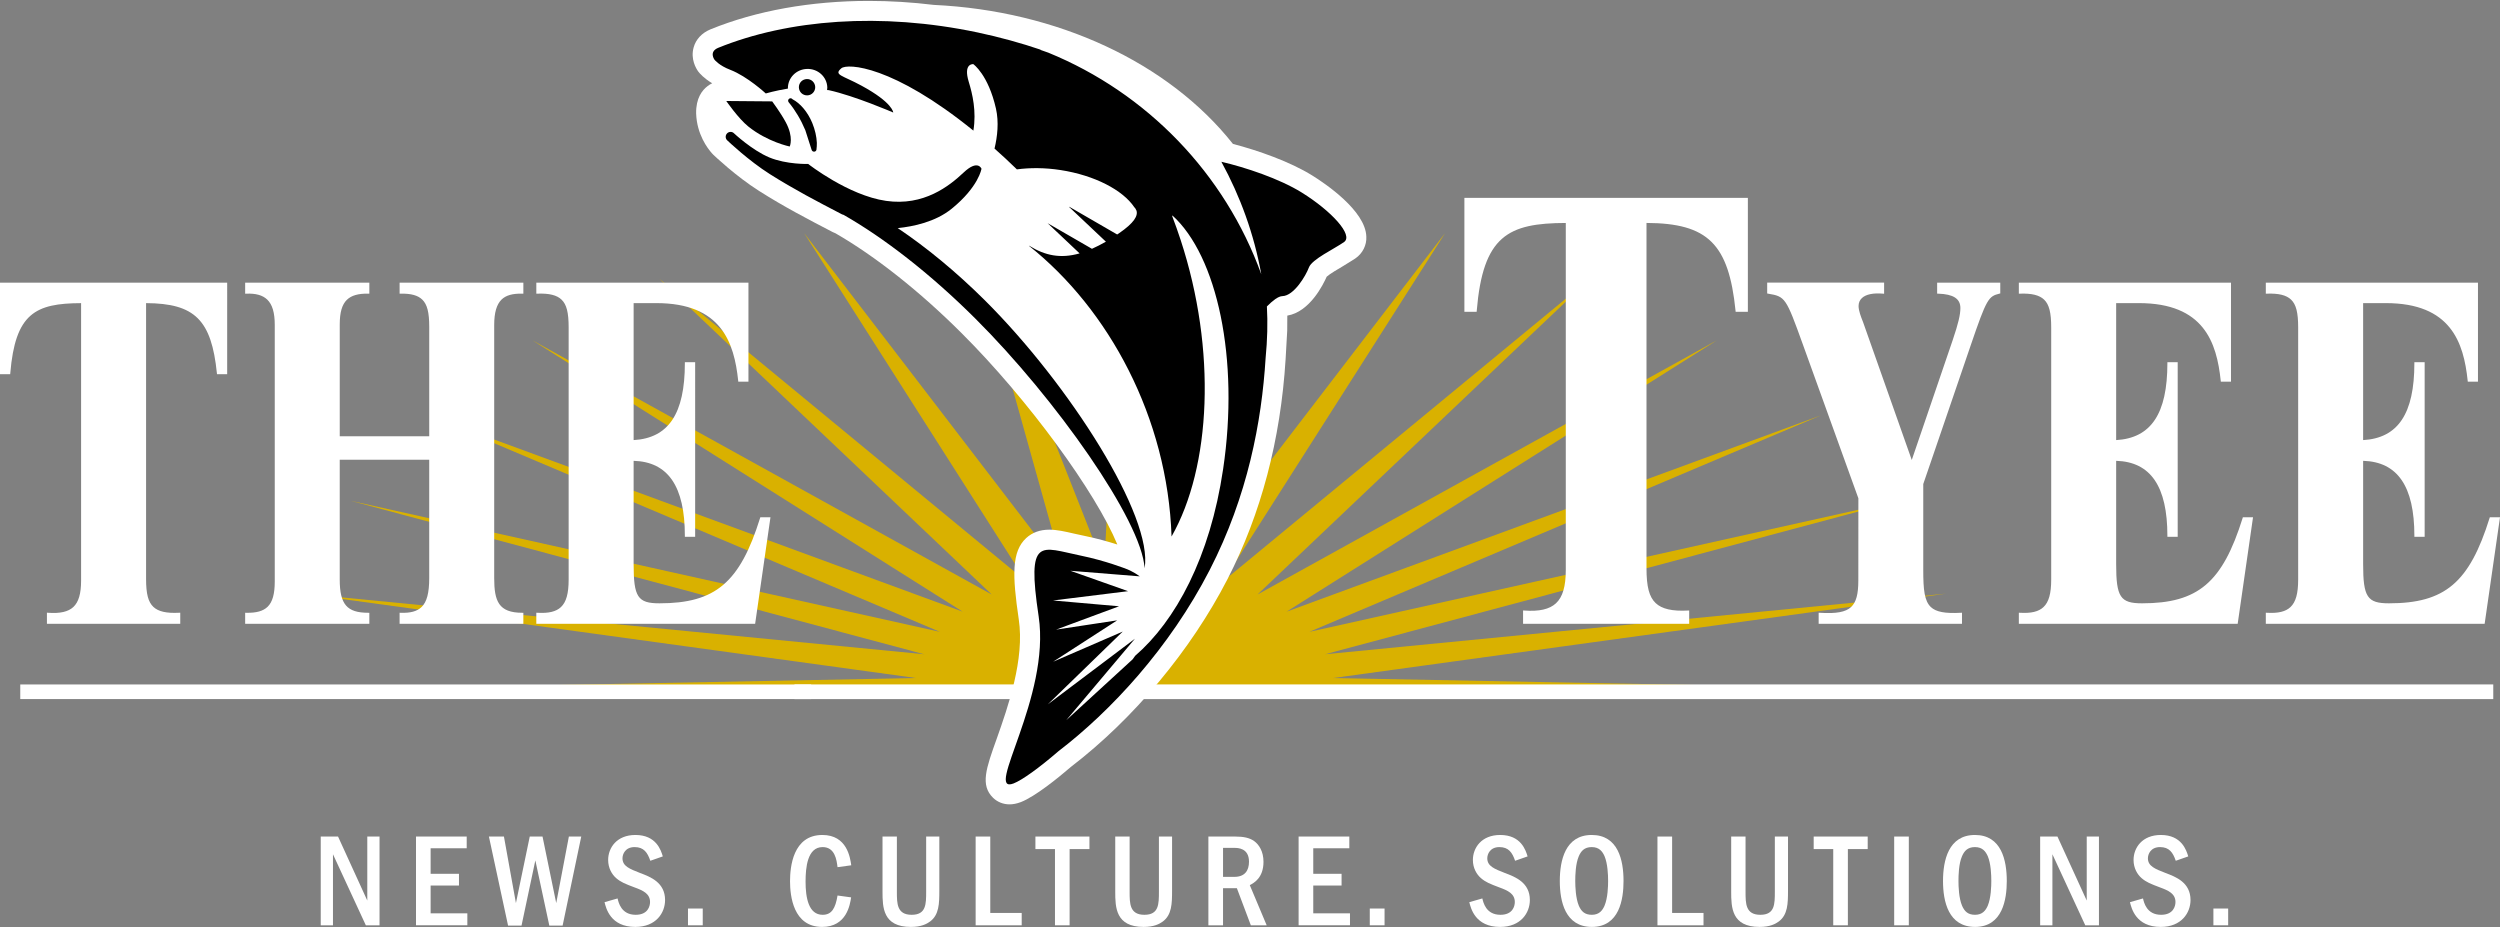 <?xml version="1.0" encoding="utf-8"?>
<!-- Generator: Adobe Illustrator 15.1.0, SVG Export Plug-In . SVG Version: 6.00 Build 0)  -->
<!DOCTYPE svg PUBLIC "-//W3C//DTD SVG 1.1//EN" "http://www.w3.org/Graphics/SVG/1.1/DTD/svg11.dtd">
<svg version="1.1" id="Layer_1" xmlns="http://www.w3.org/2000/svg" xmlns:xlink="http://www.w3.org/1999/xlink" x="0px" y="0px"
	 width="539.17px" height="200px" viewBox="0 0 539.17 200" enable-background="new 0 0 539.17 200" xml:space="preserve">
<rect x="0" y="0" width="539.17" height="200" fill="#808080" stroke="none"/>
<g id="Layer_1_1_">
	<g>
		<g>
			<g>
				<path fill="#FFFFFF" d="M72.905,180.416l6.308,13.809v-13.809h2.641v19.143H78.9l-7.089-15.322v15.322h-2.639v-19.143H72.905z"
					/>
				<path fill="#FFFFFF" d="M100.653,180.416v2.53h-7.782v5.508h6.115v2.528h-6.115v5.998h7.921v2.576H89.718v-19.142
					L100.653,180.416L100.653,180.416z"/>
				<path fill="#FFFFFF" d="M108.682,180.416l2.588,14.352l2.981-14.352h2.755l2.954,14.352l2.729-14.352h2.669l-4.018,19.201h-2.87
					l-3.013-14.061l-2.98,14.061h-2.903l-4.131-19.201H108.682z"/>
				<path fill="#FFFFFF" d="M140.254,185.641c-0.607-1.777-1.41-2.951-3.388-2.951c-2.04,0-2.615,1.547-2.615,2.41
					c0,1.719,1.554,2.295,3.817,3.183c2.212,0.832,5.367,2.038,5.367,5.825c0,2.758-1.948,5.8-6.423,5.8
					c-5.374,0-6.313-4.046-6.632-5.339l2.813-0.805c0.202,0.863,0.775,3.528,3.901,3.528c2.638,0,3.099-1.858,3.099-2.754
					c0-1.81-1.548-2.495-3.27-3.126c-2.126-0.805-3.017-1.15-4.045-2.037c-0.889-0.775-1.72-2.126-1.72-3.907
					c0-2.606,1.832-5.391,5.878-5.391c4.504,0,5.512,3.297,5.909,4.622L140.254,185.641z"/>
				<path fill="#FFFFFF" d="M151.558,195.941v3.615h-3.183v-3.615H151.558z"/>
				<path fill="#FFFFFF" d="M183.557,193.534c-0.23,1.551-0.95,6.372-6.254,6.372c-6.23,0-6.917-6.688-6.917-9.846
					c0-3.041,0.599-9.983,6.974-9.983c5.334,0,5.995,4.903,6.228,6.538l-2.958,0.404c-0.199-1.607-0.573-4.33-3.214-4.33
					c-3.298,0-3.68,4.414-3.68,7.459c0,3.444,0.641,7.144,3.68,7.144c1.949,0,2.754-1.376,3.214-4.162L183.557,193.534z"/>
				<path fill="#FFFFFF" d="M193.428,180.416v11.883c0,2.557,0,4.993,3.188,4.993c3.127,0,3.127-2.29,3.127-5.05v-11.826h2.841
					v11.681c0,2.786-0.056,5.195-1.982,6.632c-0.746,0.549-1.921,1.179-4.163,1.179c-6.024,0-6.109-4.22-6.109-7.607v-11.883
					L193.428,180.416L193.428,180.416z"/>
				<path fill="#FFFFFF" d="M213.57,180.416v16.477h6.777v2.666h-9.933v-19.143H213.57z"/>
				<path fill="#FFFFFF" d="M234.957,180.416v2.703h-4.276v16.438h-3.156v-16.438h-4.217v-2.703H234.957z"/>
				<path fill="#FFFFFF" d="M243.623,180.416v11.883c0,2.557,0,4.993,3.187,4.993c3.132,0,3.132-2.29,3.132-5.05v-11.826h2.836
					v11.681c0,2.786-0.057,5.195-1.979,6.632c-0.749,0.549-1.926,1.179-4.162,1.179c-6.025,0-6.115-4.22-6.115-7.607v-11.883
					L243.623,180.416L243.623,180.416z"/>
				<path fill="#FFFFFF" d="M266.379,180.416c1.809,0,3.098,0.264,4.104,0.977c1.031,0.75,2.013,2.211,2.013,4.479
					c0,3.479-2.125,4.594-2.956,5.021l3.645,8.666h-3.417l-3.01-7.998h-2.987v7.998h-3.159v-19.142L266.379,180.416L266.379,180.416
					z M263.77,182.859v6.254h2.438c2.271,0,3.16-1.372,3.16-3.271c0-2.98-2.465-2.98-3.132-2.98h-2.466V182.859z"/>
				<path fill="#FFFFFF" d="M291.005,180.416v2.53h-7.777v5.508h6.107v2.528h-6.107v5.998h7.92v2.576h-11.08v-19.142
					L291.005,180.416L291.005,180.416z"/>
				<path fill="#FFFFFF" d="M298.604,195.941v3.615h-3.187v-3.615H298.604z"/>
				<path fill="#FFFFFF" d="M326.758,185.641c-0.604-1.777-1.407-2.951-3.385-2.951c-2.041,0-2.615,1.547-2.615,2.41
					c0,1.719,1.554,2.295,3.817,3.183c2.211,0.832,5.367,2.038,5.367,5.825c0,2.758-1.95,5.8-6.426,5.8
					c-5.367,0-6.313-4.046-6.634-5.339l2.812-0.805c0.202,0.863,0.774,3.528,3.907,3.528c2.641,0,3.095-1.858,3.095-2.754
					c0-1.81-1.548-2.495-3.27-3.126c-2.125-0.805-3.011-1.15-4.046-2.037c-0.891-0.775-1.725-2.126-1.725-3.907
					c0-2.606,1.842-5.391,5.886-5.391c4.503,0,5.507,3.297,5.912,4.622L326.758,185.641z"/>
				<path fill="#FFFFFF" d="M350.144,190.006c0,3.93-0.886,9.9-6.824,9.9c-5.742,0-6.92-5.453-6.92-9.9
					c0-4.394,1.148-9.929,6.886-9.929C349,180.077,350.144,185.53,350.144,190.006z M340.506,184.637
					c-0.718,1.635-0.774,4.191-0.774,5.369c0,1.149,0.084,3.7,0.774,5.335c0.54,1.236,1.289,1.951,2.812,1.951
					c1.602,0,2.296-0.974,2.723-1.951c0.72-1.69,0.778-4.304,0.778-5.335c0-1.324-0.094-3.762-0.778-5.369
					c-0.427-0.943-1.09-1.947-2.757-1.947C341.651,182.689,340.962,183.604,340.506,184.637z"/>
				<path fill="#FFFFFF" d="M360.622,180.416v16.477h6.77v2.666h-9.931v-19.143H360.622z"/>
				<path fill="#FFFFFF" d="M376.459,180.416v11.883c0,2.557,0,4.993,3.187,4.993c3.131,0,3.131-2.29,3.131-5.05v-11.826h2.839
					v11.681c0,2.786-0.06,5.195-1.978,6.632c-0.748,0.549-1.926,1.179-4.16,1.179c-6.033,0-6.116-4.22-6.116-7.607v-11.883
					L376.459,180.416L376.459,180.416z"/>
				<path fill="#FFFFFF" d="M402.802,180.416v2.703h-4.276v16.438h-3.155v-16.438h-4.217v-2.703H402.802z"/>
				<path fill="#FFFFFF" d="M411.67,180.416v19.143h-3.154v-19.143H411.67z"/>
				<path fill="#FFFFFF" d="M432.799,190.006c0,3.93-0.896,9.9-6.839,9.9c-5.735,0-6.914-5.453-6.914-9.9
					c0-4.394,1.146-9.929,6.888-9.929C431.643,180.077,432.799,185.53,432.799,190.006z M423.155,184.637
					c-0.725,1.635-0.776,4.191-0.776,5.369c0,1.149,0.08,3.7,0.776,5.335c0.543,1.236,1.286,1.951,2.805,1.951
					c1.609,0,2.303-0.974,2.731-1.951c0.716-1.69,0.771-4.304,0.771-5.335c0-1.324-0.085-3.762-0.771-5.369
					c-0.43-0.943-1.096-1.947-2.758-1.947C424.299,182.689,423.604,183.604,423.155,184.637z"/>
				<path fill="#FFFFFF" d="M443.725,180.416l6.316,13.809v-13.809h2.635v19.143h-2.951l-7.087-15.322v15.322h-2.644v-19.143
					H443.725z"/>
				<path fill="#FFFFFF" d="M469.242,185.641c-0.604-1.777-1.412-2.951-3.391-2.951c-2.039,0-2.617,1.547-2.617,2.41
					c0,1.719,1.555,2.295,3.821,3.183c2.214,0.832,5.368,2.038,5.368,5.825c0,2.758-1.955,5.8-6.427,5.8
					c-5.37,0-6.317-4.046-6.633-5.339l2.813-0.805c0.198,0.863,0.773,3.528,3.9,3.528c2.644,0,3.102-1.858,3.102-2.754
					c0-1.81-1.547-2.495-3.269-3.126c-2.126-0.805-3.021-1.15-4.049-2.037c-0.89-0.775-1.723-2.126-1.723-3.907
					c0-2.606,1.839-5.391,5.886-5.391c4.498,0,5.505,3.297,5.912,4.622L469.242,185.641z"/>
				<path fill="#FFFFFF" d="M480.544,195.941v3.615h-3.183v-3.615H480.544z"/>
			</g>
		</g>
		<g>
			<polygon fill="#D9B100" points="173.773,150.505 311.31,150.505 423.197,148.852 287.486,146.232 419.725,128.027 
				285.764,141.105 409.444,108.009 282.374,136.271 392.753,89.558 277.456,131.925 370.287,73.384 271.195,128.223 
				342.911,60.112 263.833,125.32 311.677,50.249 255.654,123.316 277.783,44.178 246.967,122.298 242.543,42.126 238.115,122.298 
				207.302,44.178 229.434,123.316 173.407,50.249 221.249,125.32 142.173,60.112 213.891,128.223 114.801,73.384 207.629,131.925 
				92.329,89.558 202.711,136.271 75.638,108.009 199.324,141.105 65.357,128.027 197.598,146.232 61.887,148.852 			"/>
		</g>
		<rect x="4.371" y="147.616" fill="#FFFFFF" width="170.573" height="3.149"/>
		<rect x="171.342" y="147.607" fill="#FFFFFF" width="366.375" height="3.168"/>
		<g>
			<g>
				<path fill="#B4B4B4" stroke="#B4B4B4" stroke-width="12.1" stroke-linecap="round" stroke-linejoin="round" d="
					M278.272,134.557"/>
				<path fill="none" stroke="#000000" stroke-width="4.202" d="M276.536,132.225"/>
				<path fill="#FFFFFF" d="M283.043,37.868c-4.817-3.006-11.743-5.424-17.139-6.832C251.999,13.477,228.03,2.312,201.396,1.057
					c-4.688-0.572-9.404-0.862-14.022-0.862c-12.492,0-24.292,2.119-34.144,6.133c-1.856,0.768-3.147,2.153-3.627,3.873
					c-0.728,2.534,0.542,4.597,0.949,5.167l0.111,0.151c0.209,0.269,1.12,1.357,2.934,2.438c-0.356,0.169-0.692,0.377-0.997,0.616
					c-1.158,0.875-2.527,2.595-2.467,5.896c0.152,4.5,2.467,7.535,3.394,8.574l0.326,0.343c0.194,0.187,4.807,4.591,9.85,7.789
					c5.367,3.409,10.482,6.068,15.896,8.884l0.581,0.251c8.569,4.933,18.189,12.541,27.138,21.472
					c14.503,14.44,29.081,34.536,33.656,45.655c-1.991-0.634-4.475-1.332-7.008-1.848l-2.335-0.506
					c-1.881-0.436-3.659-0.848-5.321-0.848c-2.009,0-3.685,0.603-5.006,1.817c-3.122,2.913-3.002,7.959-1.594,17.5
					c1.306,8.604-2.316,18.867-4.732,25.714c-2.325,6.489-3.605,10.064-0.798,12.803c0.938,0.908,2.194,1.408,3.544,1.408
					c0.756,0,1.531-0.152,2.42-0.482c3.11-1.198,8.099-5.262,10.862-7.637c13.557-10.402,25.85-25.148,33.739-40.482
					c7.229-14.077,11.438-30.021,12.516-47.413l0.347-6.143l0.019-3.25c4.833-0.798,7.742-6.683,8.492-8.391
					c0.657-0.601,2.501-1.683,3.608-2.334l2.414-1.5l0.156-0.104c1.587-1.083,2.473-2.884,2.373-4.701
					C294.521,45.43,285.728,39.537,283.043,37.868z"/>
				<path d="M175.817,18.758c-0.036-0.972-0.849-1.741-1.806-1.708c-0.985,0.027-1.747,0.83-1.717,1.811
					c0.03,0.966,0.831,1.736,1.81,1.708C175.086,20.547,175.843,19.73,175.817,18.758z"/>
				<path d="M156.634,21.781c0,0,2.6,3.771,4.744,5.497c4.171,3.347,8.94,4.32,8.94,4.32s0.926-1.938-0.862-5.247
					c-1.126-2.087-2.92-4.485-2.92-4.485L156.634,21.781z"/>
				<path d="M212.415,64.781c-6.226-6.184-12.617-11.427-18.802-15.585c3.305-0.339,8.103-1.313,11.619-4.168
					c5.856-4.75,6.442-8.635,6.442-8.635s-0.77-2.091-3.847,0.81c-3.093,2.917-8.604,7.295-16.734,6.119
					c-8.139-1.164-16.794-7.963-16.794-7.963s-4.641,0.149-8.381-1.403c-3.742-1.563-7.626-5.211-7.626-5.211
					c-0.411-0.415-1.089-0.392-1.495,0.032c-0.396,0.427-0.393,1.089,0.047,1.497c0.181,0.174,4.592,4.363,9.171,7.266
					c5.197,3.284,10.238,5.915,15.598,8.699l0.325,0.102c8.653,4.936,18.665,12.646,28.429,22.385
					c17.229,17.161,35.905,43.596,36.487,53.834C248.782,111.486,230.687,82.979,212.415,64.781z"/>
				<path d="M170.083,21.403c-0.157,0.183-0.142,0.463,0.016,0.658c1.414,1.708,2.652,3.793,3.585,6.027l1.359,4.235
					c0.071,0.234,0.3,0.406,0.547,0.383c0.253-0.004,0.444-0.173,0.492-0.414c0.064-0.472,0.094-0.975,0.088-1.481
					c-0.059-1.358-0.393-2.835-0.99-4.293c-0.993-2.393-2.602-4.251-4.26-5.114l-0.017-0.02l0.009,0.003
					c-0.065-0.033-0.124-0.123-0.193-0.151C170.5,21.14,170.225,21.201,170.083,21.403z"/>
				<path d="M280.767,41.536c-4.851-3.022-12.247-5.46-17.358-6.649c4.075,7.448,7.049,15.598,8.61,24.263
					c-7.858-21.765-24.705-39.106-45.924-47.789c-0.61-0.218-1.213-0.443-1.824-0.643c0.105,0.025,0.201,0.047,0.312,0.047
					c-4.385-1.491-8.969-2.753-13.732-3.765c-20.92-4.41-40.91-2.801-55.975,3.32c-2.046,0.858-0.787,2.55-0.787,2.55
					s0.966,1.26,3.415,2.189c3.671,1.413,7.65,5.095,7.65,5.095s2.003-0.595,4.771-1.049l0,0c-0.061-2.274,1.776-4.171,4.125-4.239
					c2.354-0.077,4.304,1.716,4.374,3.988c0,0.195-0.031,0.377-0.048,0.561l0.35,0.025c5.594,1.224,13.916,4.825,13.916,4.825
					s-0.054-2.116-6.854-5.796c-4.157-2.258-6.053-2.285-4.34-3.741c1.299-1.104,11.101-0.66,28.48,13.442
					c0.692-4.147-0.2-7.924-0.999-10.522c-1.238-4.056,0.984-3.817,0.984-3.817s3.224,2.253,4.886,9.601
					c0.651,2.924,0.32,5.963-0.312,8.613c1.552,1.376,3.185,2.874,4.824,4.484c2.85-0.38,6.046-0.374,9.401,0.142
					c7.412,1.144,13.432,4.338,15.892,7.976c0.216,0.219,0.37,0.444,0.451,0.689c0.021,0.006,0.027,0.016,0.04,0.027l-0.013-0.011
					c0.419,1.169-0.494,2.729-3.758,4.964c-0.119,0.09-0.245,0.164-0.384,0.254l-10.283-5.951l-0.105-0.007l7.958,7.51
					c-1.058,0.59-2.057,1.119-3.009,1.535l-9.565-5.527l6.906,6.518c-4.13,1.178-7.478,0.459-10.839-1.63l-0.105-0.017
					c17.238,13.678,29.923,37.091,30.772,62.705c8.534-15.015,9.748-40.179,1.965-63.941c-0.556-1.736-1.178-3.423-1.807-5.096
					l0.012-0.216c9.663,8.746,14.495,30.928,10.957,54.688c-2.824,19.104-10.271,32.775-18.989,40.307
					c-0.187,0.242-0.367,0.508-0.529,0.744l-14.318,13.13l14.815-17.573l-18.792,14.157l16.159-15.698l-15.017,6.506l13.813-8.925
					l-13.173,1.999l13.584-5.033l-14.251-1.252l16.196-2.005l-12.441-4.399l14.957,1.201c-1.551-1.134-2.851-1.585-2.851-1.585
					s-4.555-1.804-9.905-2.894c-8.639-1.772-11.675-4.312-9.048,13.104c2.615,17.413-11.889,38.521-5.414,36.039
					c1.818-0.701,5.483-3.326,9.679-6.95c11.267-8.625,23.975-22.268,32.626-39.095c8.199-15.954,11.212-32,12.056-45.698
					c0.379-3.869,0.475-7.611,0.279-11.136c1.201-1.209,2.433-2.205,3.356-2.223c2.474-0.077,5.036-4.382,5.697-6.167
					c0.635-1.774,5.524-4.035,7.592-5.5C291.938,50.718,287.152,45.508,280.767,41.536z"/>
			</g>
		</g>
		<g>
			<path fill="#FFFFFF" d="M48.773,60.956H0v19.748h2.196l0.02-0.205C3.293,67.575,7.622,65.413,17.49,65.378
				c0,0.461,0,59.815,0,59.815c0,2.844-0.532,4.658-1.679,5.726c-1.107,1.027-2.891,1.428-5.449,1.235l-0.241-0.02v2.397h28.753
				v-2.392l-0.233,0.012c-2.736,0.144-4.503-0.256-5.564-1.267c-1.118-1.06-1.572-2.801-1.572-6.014c0,0,0-59.029,0-59.495
				c10.51,0.054,14.102,3.617,15.274,15.121l0.021,0.203h2.195V60.956H48.773z M112.648,60.956H86.183v2.382l0.234-0.005
				c2.236-0.044,3.717,0.367,4.661,1.291c1.065,1.041,1.494,2.745,1.494,5.884c0,0,0,23.14,0,23.58c-0.434,0-18.868,0-19.301,0
				c0-0.439,0-24.117,0-24.117c0-2.595,0.487-4.283,1.538-5.308c0.962-0.943,2.476-1.38,4.617-1.329l0.229,0.005v-2.382H52.873
				v2.388l0.228-0.011c2.059-0.088,3.536,0.326,4.53,1.272c1.105,1.067,1.625,2.807,1.625,5.474v55.332
				c0,2.689-0.486,4.418-1.533,5.439c-0.962,0.941-2.429,1.354-4.625,1.305l-0.225-0.006v2.385h26.781v-2.379h-0.226
				c-4.604,0-6.159-1.811-6.159-7.174c0,0,0-25.393,0-25.832c0.433,0,18.868,0,19.301,0c0,0.438,0,25.51,0,25.51
				c0,3.231-0.513,5.168-1.664,6.268c-0.954,0.914-2.417,1.313-4.491,1.228l-0.234-0.006v2.385h26.69v-2.379h-0.225
				c-5.127,0-6.063-2.524-6.063-7.494V70.079c0-2.642,0.517-4.426,1.581-5.468c0.948-0.922,2.37-1.329,4.479-1.278l0.229,0.005
				v-2.382H112.648z M161.195,60.956h-45.528v2.387l0.233-0.01c2.549-0.094,4.208,0.317,5.214,1.297
				c1.089,1.042,1.525,2.775,1.525,5.986v54.364c0,3.032-0.51,4.867-1.664,5.951c-1.044,0.979-2.657,1.371-5.073,1.224l-0.238-0.013
				v2.392h47.195l3.306-22.97h-2.19l-0.05,0.162c-4.354,13.922-9.627,18.391-21.701,18.391c-4.69,0-5.571-1.344-5.571-8.46
				c0,0,0-21.783,0-22.271c7.422,0.219,11.049,5.492,11.049,16.159v0.222h2.221V78.109h-2.221v0.225
				c0,10.885-3.523,16.15-11.049,16.581c0-0.499,0-29.106,0-29.543c0.403,0,4.885,0,4.885,0c14.022,0,16.792,8.46,17.666,16.743
				l0.017,0.201h2.195v-21.36H161.195z M376.729,42.672h-60.906v24.576h2.641l0.018-0.205c1.352-16.225,6.785-18.921,19.209-18.957
				c0,0.461,0,74.83,0,74.83c0,3.566-0.674,5.854-2.117,7.191c-1.396,1.298-3.635,1.809-6.854,1.564l-0.241-0.018v2.878h35.827
				v-2.871l-0.232,0.011c-3.431,0.184-5.655-0.33-6.998-1.602c-1.406-1.336-1.98-3.526-1.98-7.559c0,0,0-73.959,0-74.428
				c13.226,0.056,17.741,4.51,19.209,18.957l0.018,0.205h2.636V42.672H376.729z M431.175,60.956H417.78v2.37l0.221,0.007
				c3.269,0.105,4.793,1.084,4.793,3.1c0,1.451-0.465,3.384-1.653,6.898c0,0-7.541,22.077-8.834,25.875
				c-0.414-1.172-10.504-29.736-10.504-29.736c0-0.01-0.097-0.249-0.097-0.249c-0.324-0.822-0.873-2.197-0.873-3.217
				c0-0.701,0.249-1.288,0.736-1.734c0.864-0.795,2.433-1.12,4.528-0.938l0.245,0.022v-2.399h-25.218v2.342l0.191,0.035
				c3.713,0.623,3.852,0.823,7.483,10.896l11.994,33.242l-0.012,17.724c0,2.984-0.468,4.689-1.552,5.713
				c-1.182,1.104-3.206,1.478-6.764,1.248l-0.239-0.014v2.393h30.913v-2.393l-0.235,0.014c-3.417,0.191-5.356-0.176-6.479-1.23
				c-1.385-1.311-1.639-3.717-1.639-7.98v-18.555c-0.012,0.076,10.21-29.841,10.21-29.841c3.485-10.218,3.858-10.624,6.229-11.223
				l0.17-0.043v-2.326H431.175z M480.928,60.956h-45.529v2.387l0.238-0.01c2.545-0.094,4.2,0.317,5.221,1.297
				c1.076,1.042,1.521,2.775,1.521,5.986v54.364c0,3.032-0.516,4.867-1.667,5.951c-1.041,0.979-2.654,1.371-5.07,1.224l-0.242-0.013
				v2.392h47.196l3.309-22.97h-2.192l-0.05,0.162c-4.351,13.922-9.624,18.391-21.699,18.391c-4.687,0-5.577-1.344-5.577-8.46
				c0,0,0-21.783,0-22.271c7.428,0.219,11.049,5.492,11.049,16.159v0.222h2.223V78.109h-2.223v0.225
				c0,10.885-3.518,16.15-11.049,16.581c0-0.499,0-29.106,0-29.543c0.412,0,4.893,0,4.893,0c14.018,0,16.791,8.46,17.66,16.743
				l0.024,0.201h2.192v-21.36H480.928z M534.195,60.956h-45.533v2.387l0.23-0.01c2.552-0.094,4.211,0.317,5.228,1.297
				c1.081,1.042,1.521,2.775,1.521,5.986v54.364c0,3.032-0.512,4.867-1.664,5.951c-1.045,0.979-2.657,1.371-5.076,1.224
				l-0.238-0.013v2.392h47.195l3.312-22.97h-2.195l-0.053,0.162c-4.353,13.922-9.625,18.391-21.697,18.391
				c-4.687,0-5.573-1.344-5.573-8.46c0,0,0-21.783,0-22.271c7.424,0.219,11.051,5.492,11.051,16.159v0.222h2.217V78.109h-2.217
				v0.225c0,10.885-3.522,16.15-11.051,16.581c0-0.499,0-29.106,0-29.543c0.411,0,4.884,0,4.884,0c14.023,0,16.8,8.46,17.665,16.743
				l0.021,0.201h2.196v-21.36H534.195z"/>
		</g>
	</g>
</g>
</svg>
